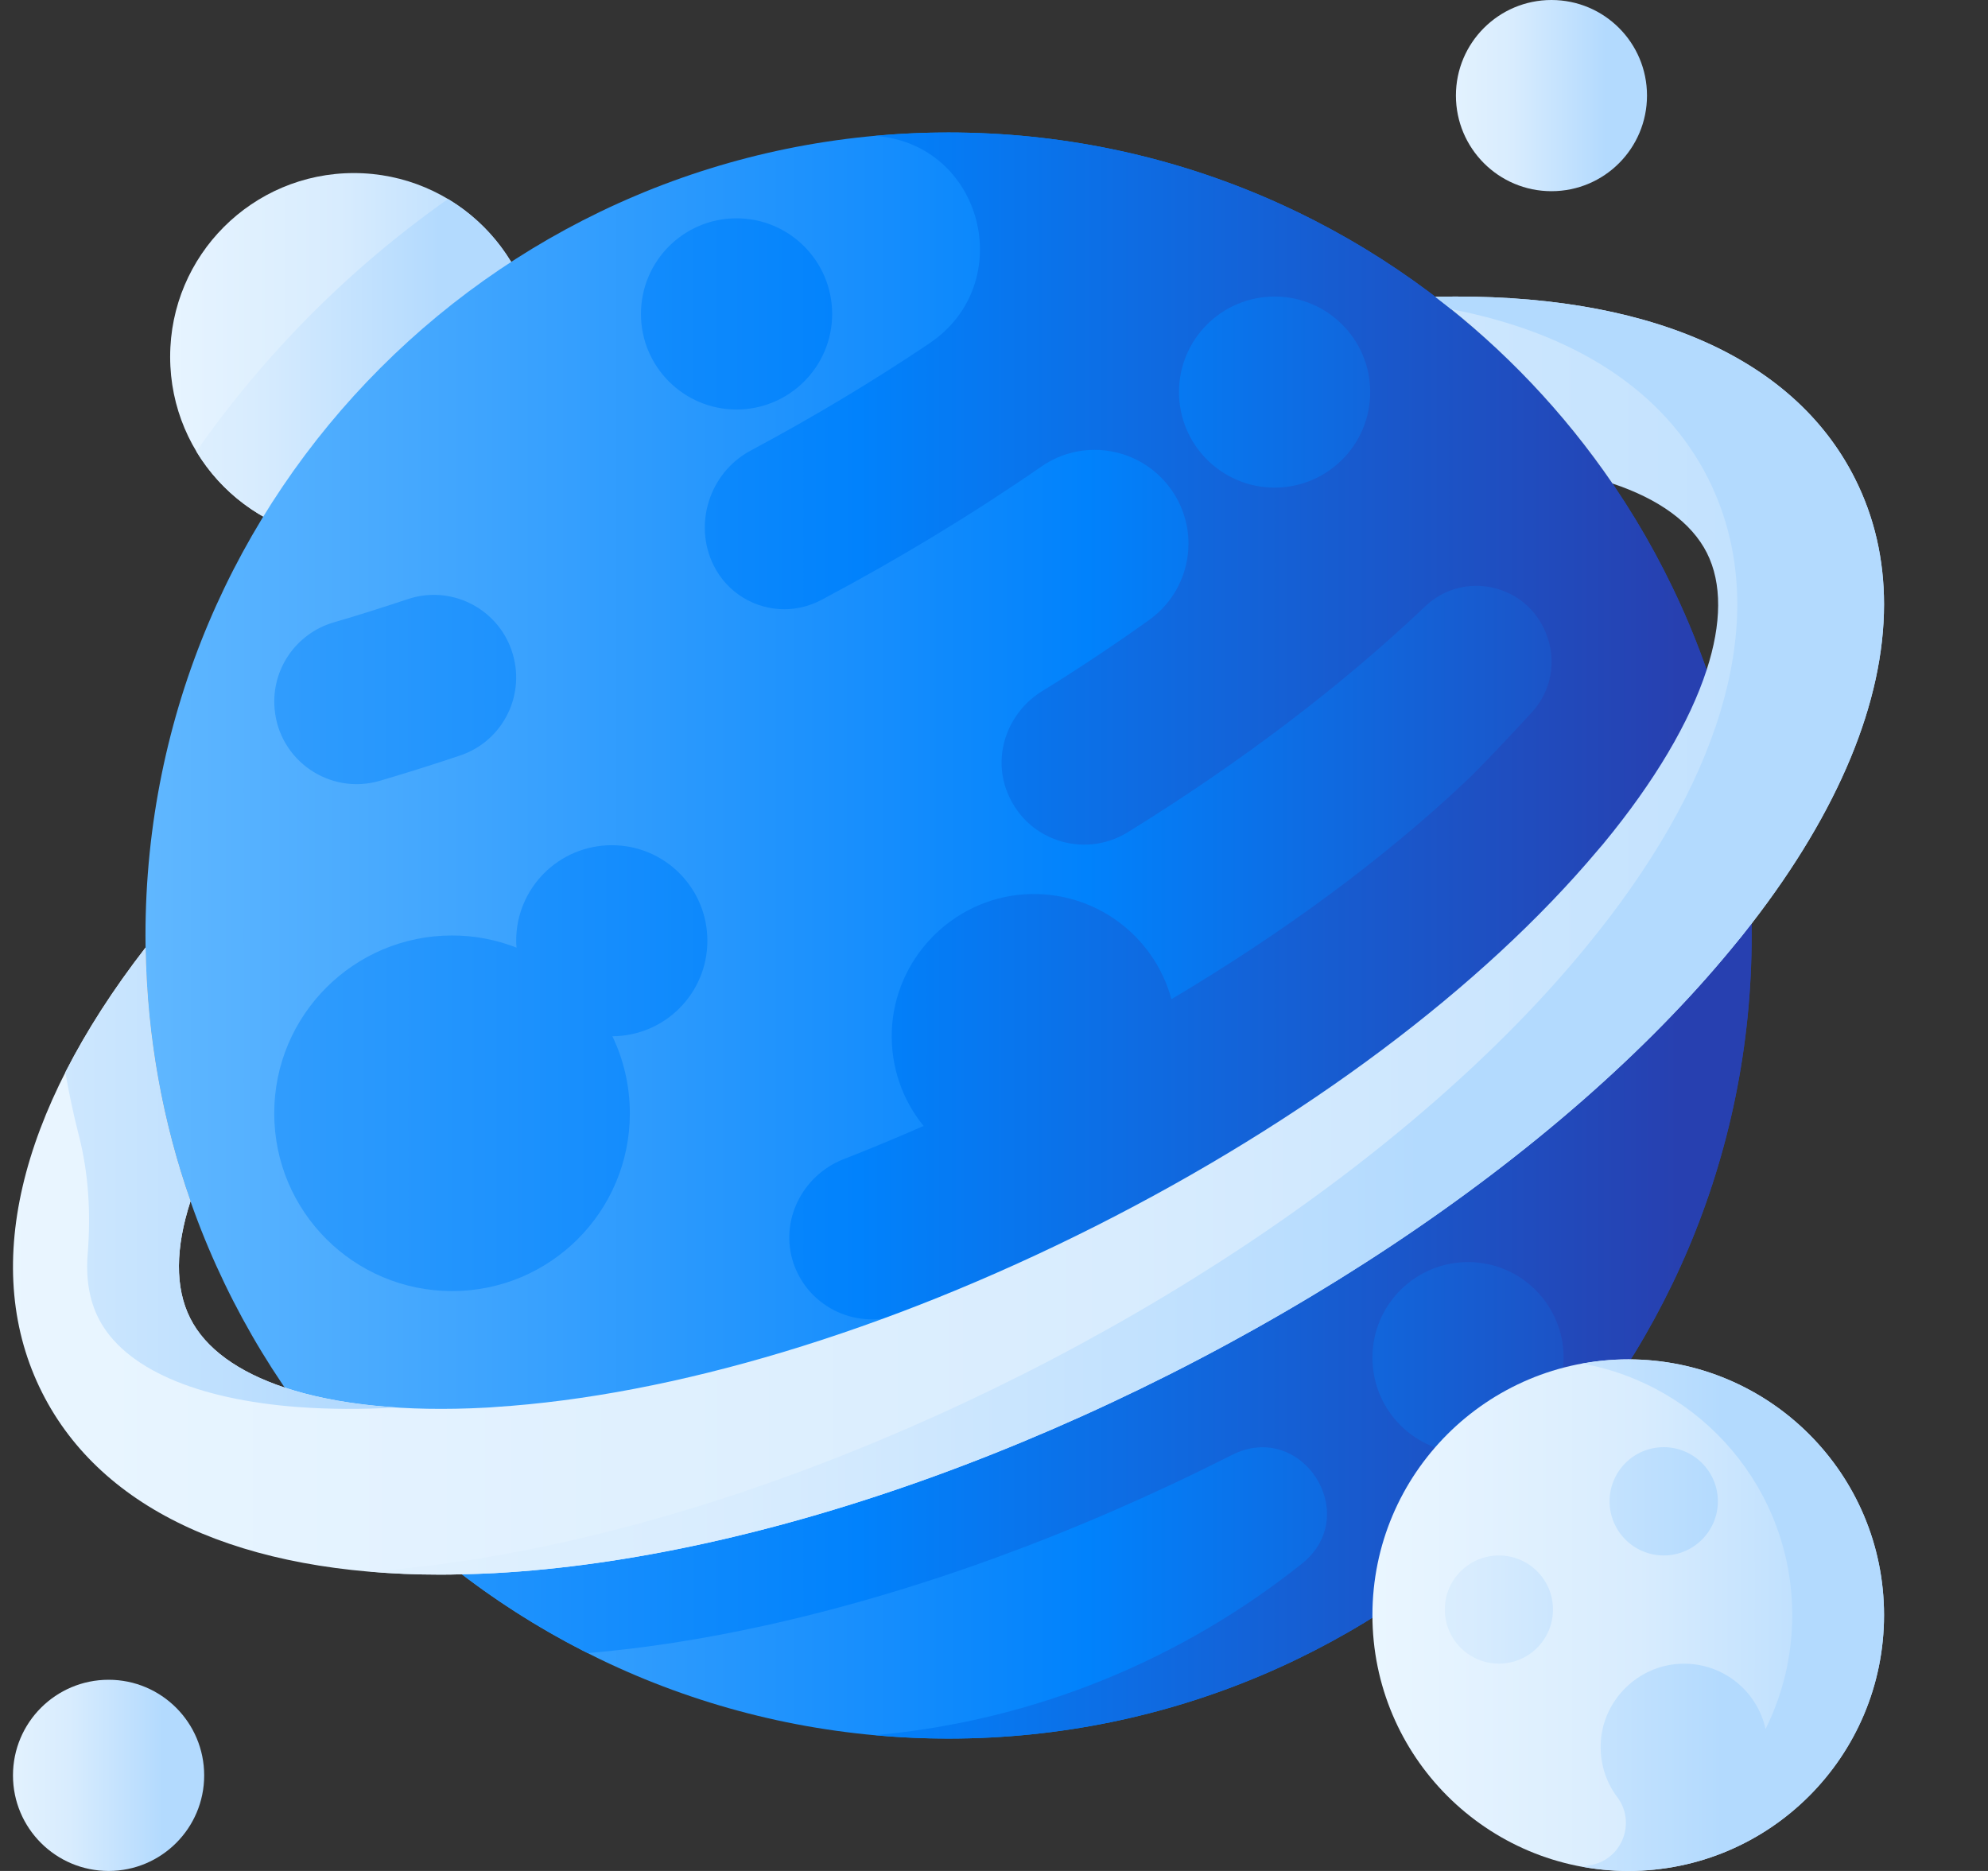 <svg width="17" height="16" viewBox="0 0 17 16" fill="none" xmlns="http://www.w3.org/2000/svg">
<rect x="0" y="0" width="17" height="16" fill="#333333" stroke="none"/>
<g clip-path="url(#clip0_222_19722)">
<path d="M3.026 4.622C3.893 4.622 4.597 3.919 4.597 3.051C4.597 2.184 3.893 1.48 3.026 1.48C2.158 1.48 1.455 2.184 1.455 3.051C1.455 3.919 2.158 4.622 3.026 4.622Z" fill="url(#paint0_linear_222_19722)"/>
<path d="M1.679 3.86C2.266 3.022 2.994 2.291 3.831 1.702C4.289 1.976 4.596 2.478 4.596 3.051C4.596 3.918 3.893 4.622 3.026 4.622C2.454 4.622 1.954 4.316 1.679 3.86Z" fill="url(#paint1_linear_222_19722)"/>
<path d="M8.111 14.868C11.904 14.868 14.979 11.793 14.979 8C14.979 4.208 11.904 1.133 8.111 1.133C4.318 1.133 1.244 4.208 1.244 8C1.244 11.793 4.318 14.868 8.111 14.868Z" fill="url(#paint2_linear_222_19722)"/>
<path d="M3.249 6.677C3.476 6.61 3.705 6.538 3.934 6.461C4.307 6.336 4.504 5.93 4.374 5.56L4.374 5.559C4.247 5.196 3.851 5.001 3.486 5.124C3.273 5.195 3.062 5.262 2.852 5.323C2.531 5.418 2.319 5.725 2.348 6.06C2.385 6.504 2.821 6.803 3.249 6.677Z" fill="url(#paint3_linear_222_19722)"/>
<path d="M5.386 9.521C5.386 9.285 5.332 9.061 5.237 8.862C5.686 8.859 6.049 8.495 6.049 8.045C6.049 7.593 5.683 7.228 5.232 7.228C4.78 7.228 4.414 7.593 4.414 8.045C4.414 8.065 4.415 8.084 4.417 8.104C4.246 8.037 4.06 8 3.866 8C3.026 8 2.345 8.681 2.345 9.521C2.345 10.361 3.026 11.041 3.866 11.041C4.706 11.041 5.386 10.361 5.386 9.521Z" fill="url(#paint4_linear_222_19722)"/>
<path d="M6.298 3.502C6.75 3.502 7.116 3.136 7.116 2.685C7.116 2.233 6.75 1.867 6.298 1.867C5.847 1.867 5.481 2.233 5.481 2.685C5.481 3.136 5.847 3.502 6.298 3.502Z" fill="url(#paint5_linear_222_19722)"/>
<path d="M8.111 1.133C7.9 1.133 7.69 1.143 7.484 1.162C8.407 1.23 8.71 2.423 7.948 2.936C7.47 3.258 6.958 3.565 6.418 3.854C6.069 4.041 5.926 4.481 6.103 4.836C6.222 5.074 6.46 5.21 6.707 5.21C6.814 5.21 6.923 5.184 7.025 5.13C7.693 4.775 8.324 4.392 8.908 3.988C9.247 3.754 9.709 3.818 9.974 4.133C10.101 4.284 10.163 4.467 10.163 4.648C10.163 4.897 10.048 5.143 9.828 5.301C9.536 5.51 9.23 5.714 8.911 5.911C8.628 6.086 8.493 6.433 8.603 6.747C8.757 7.185 9.265 7.351 9.644 7.117C10.608 6.521 11.47 5.867 12.188 5.185C12.513 4.876 13.047 4.992 13.217 5.408C13.218 5.412 13.22 5.416 13.222 5.42C13.314 5.649 13.267 5.91 13.1 6.091C12.906 6.302 12.658 6.566 12.529 6.687C11.831 7.344 10.978 7.974 10.017 8.545C9.871 8.002 9.358 7.61 8.761 7.648C8.142 7.689 7.648 8.199 7.626 8.819C7.616 9.127 7.719 9.41 7.898 9.629C7.67 9.729 7.442 9.824 7.214 9.913C6.859 10.052 6.663 10.444 6.786 10.805C6.917 11.186 7.338 11.38 7.711 11.234C8.065 11.096 8.42 10.946 8.773 10.785C10.731 9.892 12.456 8.744 13.706 7.512C13.717 7.673 13.723 7.836 13.723 8C13.723 8.162 13.717 8.322 13.707 8.48C12.734 9.473 11.398 10.42 9.868 11.192C8.081 12.093 6.259 12.642 4.729 12.739C4.704 12.74 4.679 12.742 4.654 12.743C4.002 12.779 3.44 12.725 3.006 12.594C3.575 13.225 4.259 13.751 5.026 14.137C5.508 14.096 6.012 14.018 6.529 13.904C7.807 13.624 9.171 13.131 10.506 12.457C10.515 12.452 10.525 12.448 10.534 12.443C11.133 12.139 11.657 12.956 11.131 13.374C10.112 14.186 8.856 14.715 7.484 14.839C7.69 14.858 7.9 14.868 8.111 14.868C11.904 14.868 14.979 11.793 14.979 8C14.979 4.207 11.904 1.133 8.111 1.133ZM10.9 4.17C10.448 4.17 10.082 3.804 10.082 3.353C10.082 2.902 10.448 2.536 10.9 2.536C11.351 2.536 11.717 2.902 11.717 3.353C11.717 3.804 11.351 4.17 10.9 4.17ZM12.554 12.428C12.102 12.428 11.736 12.062 11.736 11.611C11.736 11.159 12.102 10.793 12.554 10.793C13.005 10.793 13.371 11.159 13.371 11.611C13.371 12.062 13.005 12.428 12.554 12.428Z" fill="url(#paint6_linear_222_19722)"/>
<path d="M15.861 4.09C15.334 3.045 14.066 2.498 12.274 2.538C12.86 2.986 13.372 3.525 13.789 4.135C14.185 4.267 14.465 4.469 14.596 4.728C14.727 4.988 14.723 5.332 14.594 5.729C14.45 6.173 14.15 6.683 13.711 7.215C13.695 7.234 13.679 7.253 13.663 7.271C12.676 8.445 11.153 9.585 9.366 10.487C7.579 11.388 5.757 11.936 4.227 12.033C4.202 12.035 4.177 12.037 4.152 12.038C3.464 12.075 2.877 12.014 2.434 11.866C2.038 11.734 1.757 11.533 1.626 11.273C1.495 11.013 1.5 10.67 1.629 10.273C1.39 9.592 1.256 8.862 1.245 8.103C0.148 9.52 -0.167 10.865 0.361 11.911C0.871 12.921 2.072 13.466 3.768 13.466C3.827 13.466 3.887 13.465 3.949 13.463C4.041 13.461 4.135 13.458 4.23 13.453C4.8 13.422 5.403 13.336 6.027 13.199C7.305 12.919 8.669 12.425 10.004 11.752C11.339 11.078 12.546 10.274 13.531 9.413C14.012 8.992 14.44 8.558 14.803 8.117C14.864 8.044 14.922 7.972 14.978 7.899C15.727 6.931 16.111 5.996 16.111 5.168C16.111 4.783 16.029 4.422 15.861 4.09Z" fill="url(#paint7_linear_222_19722)"/>
<path d="M16.111 5.168C16.111 5.996 15.727 6.931 14.978 7.899C14.922 7.972 14.864 8.044 14.803 8.117C14.439 8.558 14.011 8.992 13.53 9.413C12.546 10.274 11.338 11.078 10.004 11.752C8.669 12.425 7.305 12.919 6.027 13.199C5.403 13.336 4.799 13.422 4.229 13.453C4.134 13.458 4.041 13.461 3.948 13.463C3.887 13.465 3.827 13.466 3.767 13.466C3.557 13.466 3.354 13.457 3.159 13.44C3.377 13.424 3.6 13.4 3.827 13.369C4.135 13.326 4.451 13.269 4.772 13.199C6.05 12.919 7.413 12.425 8.748 11.752C10.083 11.078 11.29 10.274 12.275 9.413C12.756 8.992 13.184 8.558 13.547 8.117C14.125 7.418 14.515 6.734 14.71 6.091C14.807 5.772 14.856 5.463 14.856 5.168C14.856 4.783 14.773 4.422 14.606 4.09C14.227 3.341 13.468 2.848 12.409 2.644C12.364 2.608 12.319 2.573 12.274 2.538C14.065 2.498 15.334 3.045 15.861 4.09C16.028 4.422 16.111 4.783 16.111 5.168Z" fill="url(#paint8_linear_222_19722)"/>
<path d="M2.434 11.866C2.038 11.734 1.757 11.533 1.627 11.273C1.495 11.013 1.5 10.669 1.629 10.273C1.516 9.951 1.427 9.62 1.363 9.279C1.291 8.897 1.251 8.504 1.245 8.103C0.965 8.464 0.736 8.822 0.559 9.17C0.59 9.353 0.629 9.532 0.674 9.709C0.759 10.039 0.777 10.381 0.75 10.721C0.733 10.931 0.763 11.117 0.842 11.273C1.058 11.7 1.676 11.968 2.552 12.033C2.81 12.052 3.09 12.054 3.389 12.037C3.389 12.036 3.389 12.036 3.389 12.036C3.024 12.013 2.702 11.955 2.434 11.866Z" fill="url(#paint9_linear_222_19722)"/>
<path d="M13.924 16C15.132 16 16.111 15.02 16.111 13.812C16.111 12.604 15.132 11.625 13.924 11.625C12.716 11.625 11.736 12.604 11.736 13.812C11.736 15.02 12.716 16 13.924 16Z" fill="url(#paint10_linear_222_19722)"/>
<path d="M13.924 11.625C13.79 11.625 13.659 11.638 13.531 11.661C14.552 11.846 15.326 12.738 15.326 13.812C15.326 14.162 15.244 14.492 15.098 14.786C15.024 14.452 14.717 14.207 14.357 14.229C14.007 14.25 13.719 14.531 13.69 14.88C13.675 15.064 13.729 15.235 13.83 15.369C13.989 15.581 13.877 15.889 13.618 15.947C13.589 15.953 13.56 15.959 13.531 15.964C13.659 15.987 13.79 16 13.924 16C15.132 16 16.111 15.02 16.111 13.812C16.111 12.604 15.132 11.625 13.924 11.625Z" fill="url(#paint11_linear_222_19722)"/>
<path d="M12.818 14.227C13.073 14.227 13.28 14.02 13.28 13.764C13.28 13.509 13.073 13.302 12.818 13.302C12.562 13.302 12.355 13.509 12.355 13.764C12.355 14.02 12.562 14.227 12.818 14.227Z" fill="url(#paint12_linear_222_19722)"/>
<path d="M14.227 13.302C14.482 13.302 14.69 13.094 14.69 12.839C14.69 12.583 14.482 12.376 14.227 12.376C13.971 12.376 13.764 12.583 13.764 12.839C13.764 13.094 13.971 13.302 14.227 13.302Z" fill="url(#paint13_linear_222_19722)"/>
<path d="M13.267 1.635C13.719 1.635 14.084 1.269 14.084 0.817C14.084 0.366 13.719 0 13.267 0C12.816 0 12.45 0.366 12.45 0.817C12.45 1.269 12.816 1.635 13.267 1.635Z" fill="url(#paint14_linear_222_19722)"/>
<path d="M0.929 16C1.38 16 1.746 15.634 1.746 15.183C1.746 14.731 1.38 14.365 0.929 14.365C0.477 14.365 0.111 14.731 0.111 15.183C0.111 15.634 0.477 16 0.929 16Z" fill="url(#paint15_linear_222_19722)"/>
</g>
<defs>
<linearGradient id="paint0_linear_222_19722" x1="1.107" y1="3.051" x2="4.52" y2="3.051" gradientUnits="userSpaceOnUse">
<stop stop-color="#EAF6FF"/>
<stop offset="0.521" stop-color="#D8ECFE"/>
<stop offset="1" stop-color="#B3DAFE"/>
</linearGradient>
<linearGradient id="paint1_linear_222_19722" x1="0.417" y1="3.162" x2="3.764" y2="3.162" gradientUnits="userSpaceOnUse">
<stop stop-color="#EAF6FF"/>
<stop offset="0.521" stop-color="#D8ECFE"/>
<stop offset="1" stop-color="#B3DAFE"/>
</linearGradient>
<linearGradient id="paint2_linear_222_19722" x1="1.244" y1="8" x2="14.979" y2="8" gradientUnits="userSpaceOnUse">
<stop stop-color="#60B7FF"/>
<stop offset="0.586" stop-color="#0182FC"/>
<stop offset="1" stop-color="#2740B0"/>
</linearGradient>
<linearGradient id="paint3_linear_222_19722" x1="-2.608" y1="5.896" x2="14.365" y2="5.896" gradientUnits="userSpaceOnUse">
<stop stop-color="#60B7FF"/>
<stop offset="0.586" stop-color="#0182FC"/>
<stop offset="1" stop-color="#2740B0"/>
</linearGradient>
<linearGradient id="paint4_linear_222_19722" x1="-2.608" y1="9.134" x2="14.365" y2="9.134" gradientUnits="userSpaceOnUse">
<stop stop-color="#60B7FF"/>
<stop offset="0.586" stop-color="#0182FC"/>
<stop offset="1" stop-color="#2740B0"/>
</linearGradient>
<linearGradient id="paint5_linear_222_19722" x1="-2.608" y1="2.685" x2="14.365" y2="2.685" gradientUnits="userSpaceOnUse">
<stop stop-color="#60B7FF"/>
<stop offset="0.586" stop-color="#0182FC"/>
<stop offset="1" stop-color="#2740B0"/>
</linearGradient>
<linearGradient id="paint6_linear_222_19722" x1="-2.607" y1="8" x2="14.365" y2="8" gradientUnits="userSpaceOnUse">
<stop stop-color="#60B7FF"/>
<stop offset="0.586" stop-color="#0182FC"/>
<stop offset="1" stop-color="#2740B0"/>
</linearGradient>
<linearGradient id="paint7_linear_222_19722" x1="-0.324" y1="8.001" x2="18.747" y2="8.001" gradientUnits="userSpaceOnUse">
<stop stop-color="#EAF6FF"/>
<stop offset="0.521" stop-color="#D8ECFE"/>
<stop offset="1" stop-color="#B3DAFE"/>
</linearGradient>
<linearGradient id="paint8_linear_222_19722" x1="0.048" y1="8.001" x2="12.162" y2="8.001" gradientUnits="userSpaceOnUse">
<stop stop-color="#EAF6FF"/>
<stop offset="0.521" stop-color="#D8ECFE"/>
<stop offset="1" stop-color="#B3DAFE"/>
</linearGradient>
<linearGradient id="paint9_linear_222_19722" x1="-3.998" y1="10.076" x2="2.916" y2="10.076" gradientUnits="userSpaceOnUse">
<stop stop-color="#EAF6FF"/>
<stop offset="0.521" stop-color="#D8ECFE"/>
<stop offset="1" stop-color="#B3DAFE"/>
</linearGradient>
<linearGradient id="paint10_linear_222_19722" x1="11.736" y1="13.812" x2="16.111" y2="13.812" gradientUnits="userSpaceOnUse">
<stop stop-color="#EAF6FF"/>
<stop offset="0.521" stop-color="#D8ECFE"/>
<stop offset="1" stop-color="#B3DAFE"/>
</linearGradient>
<linearGradient id="paint11_linear_222_19722" x1="10.213" y1="13.812" x2="14.733" y2="13.812" gradientUnits="userSpaceOnUse">
<stop stop-color="#EAF6FF"/>
<stop offset="0.521" stop-color="#D8ECFE"/>
<stop offset="1" stop-color="#B3DAFE"/>
</linearGradient>
<linearGradient id="paint12_linear_222_19722" x1="10.213" y1="13.764" x2="14.733" y2="13.764" gradientUnits="userSpaceOnUse">
<stop stop-color="#EAF6FF"/>
<stop offset="0.521" stop-color="#D8ECFE"/>
<stop offset="1" stop-color="#B3DAFE"/>
</linearGradient>
<linearGradient id="paint13_linear_222_19722" x1="10.213" y1="12.839" x2="14.733" y2="12.839" gradientUnits="userSpaceOnUse">
<stop stop-color="#EAF6FF"/>
<stop offset="0.521" stop-color="#D8ECFE"/>
<stop offset="1" stop-color="#B3DAFE"/>
</linearGradient>
<linearGradient id="paint14_linear_222_19722" x1="12.068" y1="0.817" x2="13.731" y2="0.817" gradientUnits="userSpaceOnUse">
<stop stop-color="#EAF6FF"/>
<stop offset="0.521" stop-color="#D8ECFE"/>
<stop offset="1" stop-color="#B3DAFE"/>
</linearGradient>
<linearGradient id="paint15_linear_222_19722" x1="-0.27" y1="15.183" x2="1.393" y2="15.183" gradientUnits="userSpaceOnUse">
<stop stop-color="#EAF6FF"/>
<stop offset="0.521" stop-color="#D8ECFE"/>
<stop offset="1" stop-color="#B3DAFE"/>
</linearGradient>
<clipPath id="clip0_222_19722">
<rect width="16" height="16" fill="white" transform="translate(0.111)"/>
</clipPath>
</defs>
</svg>
